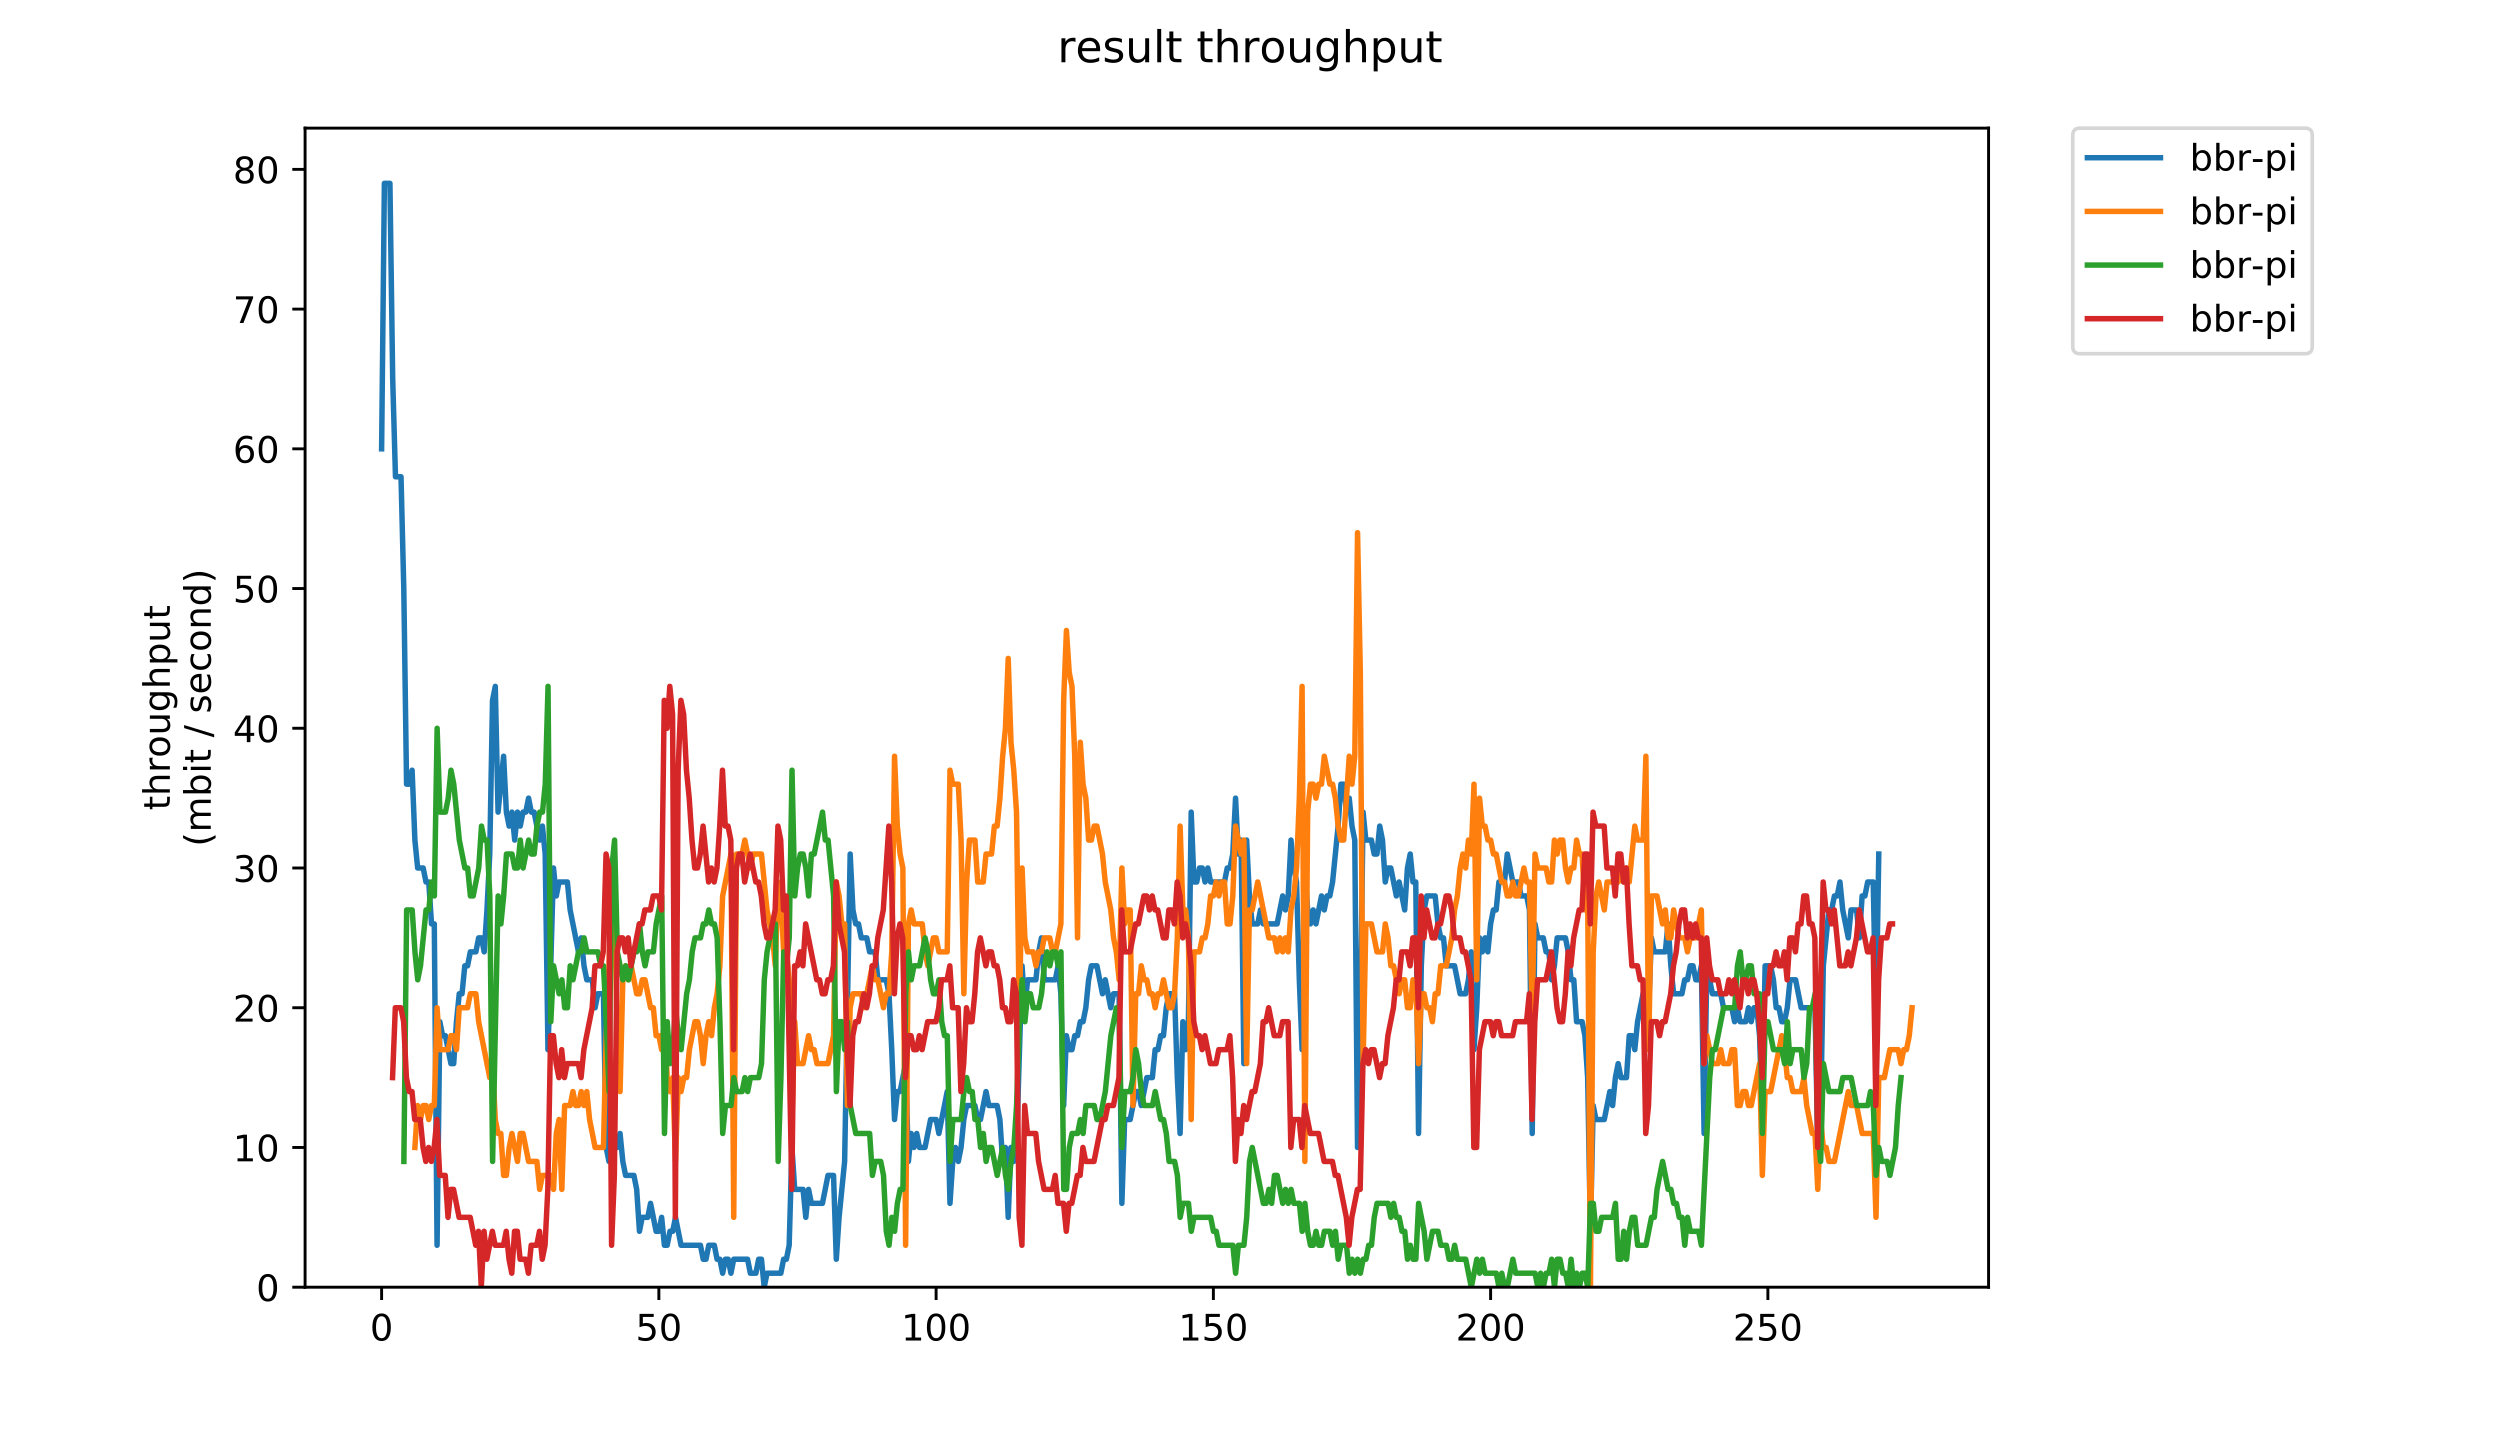<?xml version="1.0" encoding="utf-8" standalone="no"?>
<!DOCTYPE svg PUBLIC "-//W3C//DTD SVG 1.1//EN"
  "http://www.w3.org/Graphics/SVG/1.1/DTD/svg11.dtd">
<!-- Created with matplotlib (https://matplotlib.org/) -->
<svg height="396pt" version="1.1" viewBox="0 0 684 396" width="684pt" xmlns="http://www.w3.org/2000/svg" xmlns:xlink="http://www.w3.org/1999/xlink">
 <defs>
  <style type="text/css">
*{stroke-linecap:butt;stroke-linejoin:round;}
  </style>
 </defs>
 <g id="figure_1">
  <g id="patch_1">
   <path d="M 0 396 
L 684 396 
L 684 0 
L 0 0 
z
" style="fill:#ffffff;"/>
  </g>
  <g id="axes_1">
   <g id="patch_2">
    <path d="M 83.472 352.174 
L 544.074 352.174 
L 544.074 35.062 
L 83.472 35.062 
z
" style="fill:#ffffff;"/>
   </g>
   <g id="matplotlib.axis_1">
    <g id="xtick_1">
     <g id="line2d_1">
      <defs>
       <path d="M 0 0 
L 0 3.5 
" id="m71c6b44a31" style="stroke:#000000;stroke-width:0.8;"/>
      </defs>
      <g>
       <use style="stroke:#000000;stroke-width:0.8;" x="104.409" xlink:href="#m71c6b44a31" y="352.174"/>
      </g>
     </g>
     <g id="text_1">
      <!-- 0 -->
      <defs>
       <path d="M 31.781 66.406 
Q 24.172 66.406 20.328 58.906 
Q 16.5 51.422 16.5 36.375 
Q 16.5 21.391 20.328 13.891 
Q 24.172 6.391 31.781 6.391 
Q 39.453 6.391 43.281 13.891 
Q 47.125 21.391 47.125 36.375 
Q 47.125 51.422 43.281 58.906 
Q 39.453 66.406 31.781 66.406 
z
M 31.781 74.219 
Q 44.047 74.219 50.516 64.516 
Q 56.984 54.828 56.984 36.375 
Q 56.984 17.969 50.516 8.266 
Q 44.047 -1.422 31.781 -1.422 
Q 19.531 -1.422 13.062 8.266 
Q 6.594 17.969 6.594 36.375 
Q 6.594 54.828 13.062 64.516 
Q 19.531 74.219 31.781 74.219 
z
" id="DejaVuSans-48"/>
      </defs>
      <g transform="translate(101.228 366.773)scale(0.1 -0.1)">
       <use xlink:href="#DejaVuSans-48"/>
      </g>
     </g>
    </g>
    <g id="xtick_2">
     <g id="line2d_2">
      <g>
       <use style="stroke:#000000;stroke-width:0.8;" x="180.265" xlink:href="#m71c6b44a31" y="352.174"/>
      </g>
     </g>
     <g id="text_2">
      <!-- 50 -->
      <defs>
       <path d="M 10.797 72.906 
L 49.516 72.906 
L 49.516 64.594 
L 19.828 64.594 
L 19.828 46.734 
Q 21.969 47.469 24.109 47.828 
Q 26.266 48.188 28.422 48.188 
Q 40.625 48.188 47.75 41.5 
Q 54.891 34.812 54.891 23.391 
Q 54.891 11.625 47.562 5.094 
Q 40.234 -1.422 26.906 -1.422 
Q 22.312 -1.422 17.547 -0.641 
Q 12.797 0.141 7.719 1.703 
L 7.719 11.625 
Q 12.109 9.234 16.797 8.062 
Q 21.484 6.891 26.703 6.891 
Q 35.156 6.891 40.078 11.328 
Q 45.016 15.766 45.016 23.391 
Q 45.016 31 40.078 35.438 
Q 35.156 39.891 26.703 39.891 
Q 22.75 39.891 18.812 39.016 
Q 14.891 38.141 10.797 36.281 
z
" id="DejaVuSans-53"/>
      </defs>
      <g transform="translate(173.902 366.773)scale(0.1 -0.1)">
       <use xlink:href="#DejaVuSans-53"/>
       <use x="63.623" xlink:href="#DejaVuSans-48"/>
      </g>
     </g>
    </g>
    <g id="xtick_3">
     <g id="line2d_3">
      <g>
       <use style="stroke:#000000;stroke-width:0.8;" x="256.121" xlink:href="#m71c6b44a31" y="352.174"/>
      </g>
     </g>
     <g id="text_3">
      <!-- 100 -->
      <defs>
       <path d="M 12.406 8.297 
L 28.516 8.297 
L 28.516 63.922 
L 10.984 60.406 
L 10.984 69.391 
L 28.422 72.906 
L 38.281 72.906 
L 38.281 8.297 
L 54.391 8.297 
L 54.391 0 
L 12.406 0 
z
" id="DejaVuSans-49"/>
      </defs>
      <g transform="translate(246.577 366.773)scale(0.1 -0.1)">
       <use xlink:href="#DejaVuSans-49"/>
       <use x="63.623" xlink:href="#DejaVuSans-48"/>
       <use x="127.246" xlink:href="#DejaVuSans-48"/>
      </g>
     </g>
    </g>
    <g id="xtick_4">
     <g id="line2d_4">
      <g>
       <use style="stroke:#000000;stroke-width:0.8;" x="331.977" xlink:href="#m71c6b44a31" y="352.174"/>
      </g>
     </g>
     <g id="text_4">
      <!-- 150 -->
      <g transform="translate(322.433 366.773)scale(0.1 -0.1)">
       <use xlink:href="#DejaVuSans-49"/>
       <use x="63.623" xlink:href="#DejaVuSans-53"/>
       <use x="127.246" xlink:href="#DejaVuSans-48"/>
      </g>
     </g>
    </g>
    <g id="xtick_5">
     <g id="line2d_5">
      <g>
       <use style="stroke:#000000;stroke-width:0.8;" x="407.833" xlink:href="#m71c6b44a31" y="352.174"/>
      </g>
     </g>
     <g id="text_5">
      <!-- 200 -->
      <defs>
       <path d="M 19.188 8.297 
L 53.609 8.297 
L 53.609 0 
L 7.328 0 
L 7.328 8.297 
Q 12.938 14.109 22.625 23.891 
Q 32.328 33.688 34.812 36.531 
Q 39.547 41.844 41.422 45.531 
Q 43.312 49.219 43.312 52.781 
Q 43.312 58.594 39.234 62.25 
Q 35.156 65.922 28.609 65.922 
Q 23.969 65.922 18.812 64.312 
Q 13.672 62.703 7.812 59.422 
L 7.812 69.391 
Q 13.766 71.781 18.938 73 
Q 24.125 74.219 28.422 74.219 
Q 39.75 74.219 46.484 68.547 
Q 53.219 62.891 53.219 53.422 
Q 53.219 48.922 51.531 44.891 
Q 49.859 40.875 45.406 35.406 
Q 44.188 33.984 37.641 27.219 
Q 31.109 20.453 19.188 8.297 
z
" id="DejaVuSans-50"/>
      </defs>
      <g transform="translate(398.289 366.773)scale(0.1 -0.1)">
       <use xlink:href="#DejaVuSans-50"/>
       <use x="63.623" xlink:href="#DejaVuSans-48"/>
       <use x="127.246" xlink:href="#DejaVuSans-48"/>
      </g>
     </g>
    </g>
    <g id="xtick_6">
     <g id="line2d_6">
      <g>
       <use style="stroke:#000000;stroke-width:0.8;" x="483.689" xlink:href="#m71c6b44a31" y="352.174"/>
      </g>
     </g>
     <g id="text_6">
      <!-- 250 -->
      <g transform="translate(474.146 366.773)scale(0.1 -0.1)">
       <use xlink:href="#DejaVuSans-50"/>
       <use x="63.623" xlink:href="#DejaVuSans-53"/>
       <use x="127.246" xlink:href="#DejaVuSans-48"/>
      </g>
     </g>
    </g>
   </g>
   <g id="matplotlib.axis_2">
    <g id="ytick_1">
     <g id="line2d_7">
      <defs>
       <path d="M 0 0 
L -3.5 0 
" id="m44ea0b50d5" style="stroke:#000000;stroke-width:0.8;"/>
      </defs>
      <g>
       <use style="stroke:#000000;stroke-width:0.8;" x="83.472" xlink:href="#m44ea0b50d5" y="352.174"/>
      </g>
     </g>
     <g id="text_7">
      <!-- 0 -->
      <g transform="translate(70.11 355.973)scale(0.1 -0.1)">
       <use xlink:href="#DejaVuSans-48"/>
      </g>
     </g>
    </g>
    <g id="ytick_2">
     <g id="line2d_8">
      <g>
       <use style="stroke:#000000;stroke-width:0.8;" x="83.472" xlink:href="#m44ea0b50d5" y="313.945"/>
      </g>
     </g>
     <g id="text_8">
      <!-- 10 -->
      <g transform="translate(63.747 317.744)scale(0.1 -0.1)">
       <use xlink:href="#DejaVuSans-49"/>
       <use x="63.623" xlink:href="#DejaVuSans-48"/>
      </g>
     </g>
    </g>
    <g id="ytick_3">
     <g id="line2d_9">
      <g>
       <use style="stroke:#000000;stroke-width:0.8;" x="83.472" xlink:href="#m44ea0b50d5" y="275.716"/>
      </g>
     </g>
     <g id="text_9">
      <!-- 20 -->
      <g transform="translate(63.747 279.515)scale(0.1 -0.1)">
       <use xlink:href="#DejaVuSans-50"/>
       <use x="63.623" xlink:href="#DejaVuSans-48"/>
      </g>
     </g>
    </g>
    <g id="ytick_4">
     <g id="line2d_10">
      <g>
       <use style="stroke:#000000;stroke-width:0.8;" x="83.472" xlink:href="#m44ea0b50d5" y="237.486"/>
      </g>
     </g>
     <g id="text_10">
      <!-- 30 -->
      <defs>
       <path d="M 40.578 39.312 
Q 47.656 37.797 51.625 33 
Q 55.609 28.219 55.609 21.188 
Q 55.609 10.406 48.188 4.484 
Q 40.766 -1.422 27.094 -1.422 
Q 22.516 -1.422 17.656 -0.516 
Q 12.797 0.391 7.625 2.203 
L 7.625 11.719 
Q 11.719 9.328 16.594 8.109 
Q 21.484 6.891 26.812 6.891 
Q 36.078 6.891 40.938 10.547 
Q 45.797 14.203 45.797 21.188 
Q 45.797 27.641 41.281 31.266 
Q 36.766 34.906 28.719 34.906 
L 20.219 34.906 
L 20.219 43.016 
L 29.109 43.016 
Q 36.375 43.016 40.234 45.922 
Q 44.094 48.828 44.094 54.297 
Q 44.094 59.906 40.109 62.906 
Q 36.141 65.922 28.719 65.922 
Q 24.656 65.922 20.016 65.031 
Q 15.375 64.156 9.812 62.312 
L 9.812 71.094 
Q 15.438 72.656 20.344 73.438 
Q 25.25 74.219 29.594 74.219 
Q 40.828 74.219 47.359 69.109 
Q 53.906 64.016 53.906 55.328 
Q 53.906 49.266 50.438 45.094 
Q 46.969 40.922 40.578 39.312 
z
" id="DejaVuSans-51"/>
      </defs>
      <g transform="translate(63.747 241.286)scale(0.1 -0.1)">
       <use xlink:href="#DejaVuSans-51"/>
       <use x="63.623" xlink:href="#DejaVuSans-48"/>
      </g>
     </g>
    </g>
    <g id="ytick_5">
     <g id="line2d_11">
      <g>
       <use style="stroke:#000000;stroke-width:0.8;" x="83.472" xlink:href="#m44ea0b50d5" y="199.257"/>
      </g>
     </g>
     <g id="text_11">
      <!-- 40 -->
      <defs>
       <path d="M 37.797 64.312 
L 12.891 25.391 
L 37.797 25.391 
z
M 35.203 72.906 
L 47.609 72.906 
L 47.609 25.391 
L 58.016 25.391 
L 58.016 17.188 
L 47.609 17.188 
L 47.609 0 
L 37.797 0 
L 37.797 17.188 
L 4.891 17.188 
L 4.891 26.703 
z
" id="DejaVuSans-52"/>
      </defs>
      <g transform="translate(63.747 203.056)scale(0.1 -0.1)">
       <use xlink:href="#DejaVuSans-52"/>
       <use x="63.623" xlink:href="#DejaVuSans-48"/>
      </g>
     </g>
    </g>
    <g id="ytick_6">
     <g id="line2d_12">
      <g>
       <use style="stroke:#000000;stroke-width:0.8;" x="83.472" xlink:href="#m44ea0b50d5" y="161.028"/>
      </g>
     </g>
     <g id="text_12">
      <!-- 50 -->
      <g transform="translate(63.747 164.827)scale(0.1 -0.1)">
       <use xlink:href="#DejaVuSans-53"/>
       <use x="63.623" xlink:href="#DejaVuSans-48"/>
      </g>
     </g>
    </g>
    <g id="ytick_7">
     <g id="line2d_13">
      <g>
       <use style="stroke:#000000;stroke-width:0.8;" x="83.472" xlink:href="#m44ea0b50d5" y="122.799"/>
      </g>
     </g>
     <g id="text_13">
      <!-- 60 -->
      <defs>
       <path d="M 33.016 40.375 
Q 26.375 40.375 22.484 35.828 
Q 18.609 31.297 18.609 23.391 
Q 18.609 15.531 22.484 10.953 
Q 26.375 6.391 33.016 6.391 
Q 39.656 6.391 43.531 10.953 
Q 47.406 15.531 47.406 23.391 
Q 47.406 31.297 43.531 35.828 
Q 39.656 40.375 33.016 40.375 
z
M 52.594 71.297 
L 52.594 62.312 
Q 48.875 64.062 45.094 64.984 
Q 41.312 65.922 37.594 65.922 
Q 27.828 65.922 22.672 59.328 
Q 17.531 52.734 16.797 39.406 
Q 19.672 43.656 24.016 45.922 
Q 28.375 48.188 33.594 48.188 
Q 44.578 48.188 50.953 41.516 
Q 57.328 34.859 57.328 23.391 
Q 57.328 12.156 50.688 5.359 
Q 44.047 -1.422 33.016 -1.422 
Q 20.359 -1.422 13.672 8.266 
Q 6.984 17.969 6.984 36.375 
Q 6.984 53.656 15.188 63.938 
Q 23.391 74.219 37.203 74.219 
Q 40.922 74.219 44.703 73.484 
Q 48.484 72.75 52.594 71.297 
z
" id="DejaVuSans-54"/>
      </defs>
      <g transform="translate(63.747 126.598)scale(0.1 -0.1)">
       <use xlink:href="#DejaVuSans-54"/>
       <use x="63.623" xlink:href="#DejaVuSans-48"/>
      </g>
     </g>
    </g>
    <g id="ytick_8">
     <g id="line2d_14">
      <g>
       <use style="stroke:#000000;stroke-width:0.8;" x="83.472" xlink:href="#m44ea0b50d5" y="84.569"/>
      </g>
     </g>
     <g id="text_14">
      <!-- 70 -->
      <defs>
       <path d="M 8.203 72.906 
L 55.078 72.906 
L 55.078 68.703 
L 28.609 0 
L 18.312 0 
L 43.219 64.594 
L 8.203 64.594 
z
" id="DejaVuSans-55"/>
      </defs>
      <g transform="translate(63.747 88.369)scale(0.1 -0.1)">
       <use xlink:href="#DejaVuSans-55"/>
       <use x="63.623" xlink:href="#DejaVuSans-48"/>
      </g>
     </g>
    </g>
    <g id="ytick_9">
     <g id="line2d_15">
      <g>
       <use style="stroke:#000000;stroke-width:0.8;" x="83.472" xlink:href="#m44ea0b50d5" y="46.34"/>
      </g>
     </g>
     <g id="text_15">
      <!-- 80 -->
      <defs>
       <path d="M 31.781 34.625 
Q 24.75 34.625 20.719 30.859 
Q 16.703 27.094 16.703 20.516 
Q 16.703 13.922 20.719 10.156 
Q 24.75 6.391 31.781 6.391 
Q 38.812 6.391 42.859 10.172 
Q 46.922 13.969 46.922 20.516 
Q 46.922 27.094 42.891 30.859 
Q 38.875 34.625 31.781 34.625 
z
M 21.922 38.812 
Q 15.578 40.375 12.031 44.719 
Q 8.5 49.078 8.5 55.328 
Q 8.5 64.062 14.719 69.141 
Q 20.953 74.219 31.781 74.219 
Q 42.672 74.219 48.875 69.141 
Q 55.078 64.062 55.078 55.328 
Q 55.078 49.078 51.531 44.719 
Q 48 40.375 41.703 38.812 
Q 48.828 37.156 52.797 32.312 
Q 56.781 27.484 56.781 20.516 
Q 56.781 9.906 50.312 4.234 
Q 43.844 -1.422 31.781 -1.422 
Q 19.734 -1.422 13.25 4.234 
Q 6.781 9.906 6.781 20.516 
Q 6.781 27.484 10.781 32.312 
Q 14.797 37.156 21.922 38.812 
z
M 18.312 54.391 
Q 18.312 48.734 21.844 45.562 
Q 25.391 42.391 31.781 42.391 
Q 38.141 42.391 41.719 45.562 
Q 45.312 48.734 45.312 54.391 
Q 45.312 60.062 41.719 63.234 
Q 38.141 66.406 31.781 66.406 
Q 25.391 66.406 21.844 63.234 
Q 18.312 60.062 18.312 54.391 
z
" id="DejaVuSans-56"/>
      </defs>
      <g transform="translate(63.747 50.139)scale(0.1 -0.1)">
       <use xlink:href="#DejaVuSans-56"/>
       <use x="63.623" xlink:href="#DejaVuSans-48"/>
      </g>
     </g>
    </g>
    <g id="text_16">
     <!-- throughput -->
     <defs>
      <path d="M 18.312 70.219 
L 18.312 54.688 
L 36.812 54.688 
L 36.812 47.703 
L 18.312 47.703 
L 18.312 18.016 
Q 18.312 11.328 20.141 9.422 
Q 21.969 7.516 27.594 7.516 
L 36.812 7.516 
L 36.812 0 
L 27.594 0 
Q 17.188 0 13.234 3.875 
Q 9.281 7.766 9.281 18.016 
L 9.281 47.703 
L 2.688 47.703 
L 2.688 54.688 
L 9.281 54.688 
L 9.281 70.219 
z
" id="DejaVuSans-116"/>
      <path d="M 54.891 33.016 
L 54.891 0 
L 45.906 0 
L 45.906 32.719 
Q 45.906 40.484 42.875 44.328 
Q 39.844 48.188 33.797 48.188 
Q 26.516 48.188 22.312 43.547 
Q 18.109 38.922 18.109 30.906 
L 18.109 0 
L 9.078 0 
L 9.078 75.984 
L 18.109 75.984 
L 18.109 46.188 
Q 21.344 51.125 25.703 53.562 
Q 30.078 56 35.797 56 
Q 45.219 56 50.047 50.172 
Q 54.891 44.344 54.891 33.016 
z
" id="DejaVuSans-104"/>
      <path d="M 41.109 46.297 
Q 39.594 47.172 37.812 47.578 
Q 36.031 48 33.891 48 
Q 26.266 48 22.188 43.047 
Q 18.109 38.094 18.109 28.812 
L 18.109 0 
L 9.078 0 
L 9.078 54.688 
L 18.109 54.688 
L 18.109 46.188 
Q 20.953 51.172 25.484 53.578 
Q 30.031 56 36.531 56 
Q 37.453 56 38.578 55.875 
Q 39.703 55.766 41.062 55.516 
z
" id="DejaVuSans-114"/>
      <path d="M 30.609 48.391 
Q 23.391 48.391 19.188 42.75 
Q 14.984 37.109 14.984 27.297 
Q 14.984 17.484 19.156 11.844 
Q 23.344 6.203 30.609 6.203 
Q 37.797 6.203 41.984 11.859 
Q 46.188 17.531 46.188 27.297 
Q 46.188 37.016 41.984 42.703 
Q 37.797 48.391 30.609 48.391 
z
M 30.609 56 
Q 42.328 56 49.016 48.375 
Q 55.719 40.766 55.719 27.297 
Q 55.719 13.875 49.016 6.219 
Q 42.328 -1.422 30.609 -1.422 
Q 18.844 -1.422 12.172 6.219 
Q 5.516 13.875 5.516 27.297 
Q 5.516 40.766 12.172 48.375 
Q 18.844 56 30.609 56 
z
" id="DejaVuSans-111"/>
      <path d="M 8.5 21.578 
L 8.5 54.688 
L 17.484 54.688 
L 17.484 21.922 
Q 17.484 14.156 20.5 10.266 
Q 23.531 6.391 29.594 6.391 
Q 36.859 6.391 41.078 11.031 
Q 45.312 15.672 45.312 23.688 
L 45.312 54.688 
L 54.297 54.688 
L 54.297 0 
L 45.312 0 
L 45.312 8.406 
Q 42.047 3.422 37.719 1 
Q 33.406 -1.422 27.688 -1.422 
Q 18.266 -1.422 13.375 4.438 
Q 8.5 10.297 8.5 21.578 
z
M 31.109 56 
z
" id="DejaVuSans-117"/>
      <path d="M 45.406 27.984 
Q 45.406 37.75 41.375 43.109 
Q 37.359 48.484 30.078 48.484 
Q 22.859 48.484 18.828 43.109 
Q 14.797 37.75 14.797 27.984 
Q 14.797 18.266 18.828 12.891 
Q 22.859 7.516 30.078 7.516 
Q 37.359 7.516 41.375 12.891 
Q 45.406 18.266 45.406 27.984 
z
M 54.391 6.781 
Q 54.391 -7.172 48.188 -13.984 
Q 42 -20.797 29.203 -20.797 
Q 24.469 -20.797 20.266 -20.094 
Q 16.062 -19.391 12.109 -17.922 
L 12.109 -9.188 
Q 16.062 -11.328 19.922 -12.344 
Q 23.781 -13.375 27.781 -13.375 
Q 36.625 -13.375 41.016 -8.766 
Q 45.406 -4.156 45.406 5.172 
L 45.406 9.625 
Q 42.625 4.781 38.281 2.391 
Q 33.938 0 27.875 0 
Q 17.828 0 11.672 7.656 
Q 5.516 15.328 5.516 27.984 
Q 5.516 40.672 11.672 48.328 
Q 17.828 56 27.875 56 
Q 33.938 56 38.281 53.609 
Q 42.625 51.219 45.406 46.391 
L 45.406 54.688 
L 54.391 54.688 
z
" id="DejaVuSans-103"/>
      <path d="M 18.109 8.203 
L 18.109 -20.797 
L 9.078 -20.797 
L 9.078 54.688 
L 18.109 54.688 
L 18.109 46.391 
Q 20.953 51.266 25.266 53.625 
Q 29.594 56 35.594 56 
Q 45.562 56 51.781 48.094 
Q 58.016 40.188 58.016 27.297 
Q 58.016 14.406 51.781 6.484 
Q 45.562 -1.422 35.594 -1.422 
Q 29.594 -1.422 25.266 0.953 
Q 20.953 3.328 18.109 8.203 
z
M 48.688 27.297 
Q 48.688 37.203 44.609 42.844 
Q 40.531 48.484 33.406 48.484 
Q 26.266 48.484 22.188 42.844 
Q 18.109 37.203 18.109 27.297 
Q 18.109 17.391 22.188 11.75 
Q 26.266 6.109 33.406 6.109 
Q 40.531 6.109 44.609 11.75 
Q 48.688 17.391 48.688 27.297 
z
" id="DejaVuSans-112"/>
     </defs>
     <g transform="translate(46.47 221.675)rotate(-90)scale(0.1 -0.1)">
      <use xlink:href="#DejaVuSans-116"/>
      <use x="39.209" xlink:href="#DejaVuSans-104"/>
      <use x="102.588" xlink:href="#DejaVuSans-114"/>
      <use x="143.67" xlink:href="#DejaVuSans-111"/>
      <use x="204.852" xlink:href="#DejaVuSans-117"/>
      <use x="268.23" xlink:href="#DejaVuSans-103"/>
      <use x="331.707" xlink:href="#DejaVuSans-104"/>
      <use x="395.086" xlink:href="#DejaVuSans-112"/>
      <use x="458.562" xlink:href="#DejaVuSans-117"/>
      <use x="521.941" xlink:href="#DejaVuSans-116"/>
     </g>
     <!-- (mbit / second) -->
     <defs>
      <path d="M 31 75.875 
Q 24.469 64.656 21.281 53.656 
Q 18.109 42.672 18.109 31.391 
Q 18.109 20.125 21.312 9.062 
Q 24.516 -2 31 -13.188 
L 23.188 -13.188 
Q 15.875 -1.703 12.234 9.375 
Q 8.594 20.453 8.594 31.391 
Q 8.594 42.281 12.203 53.312 
Q 15.828 64.359 23.188 75.875 
z
" id="DejaVuSans-40"/>
      <path d="M 52 44.188 
Q 55.375 50.25 60.062 53.125 
Q 64.75 56 71.094 56 
Q 79.641 56 84.281 50.016 
Q 88.922 44.047 88.922 33.016 
L 88.922 0 
L 79.891 0 
L 79.891 32.719 
Q 79.891 40.578 77.094 44.375 
Q 74.312 48.188 68.609 48.188 
Q 61.625 48.188 57.562 43.547 
Q 53.516 38.922 53.516 30.906 
L 53.516 0 
L 44.484 0 
L 44.484 32.719 
Q 44.484 40.625 41.703 44.406 
Q 38.922 48.188 33.109 48.188 
Q 26.219 48.188 22.156 43.531 
Q 18.109 38.875 18.109 30.906 
L 18.109 0 
L 9.078 0 
L 9.078 54.688 
L 18.109 54.688 
L 18.109 46.188 
Q 21.188 51.219 25.484 53.609 
Q 29.781 56 35.688 56 
Q 41.656 56 45.828 52.969 
Q 50 49.953 52 44.188 
z
" id="DejaVuSans-109"/>
      <path d="M 48.688 27.297 
Q 48.688 37.203 44.609 42.844 
Q 40.531 48.484 33.406 48.484 
Q 26.266 48.484 22.188 42.844 
Q 18.109 37.203 18.109 27.297 
Q 18.109 17.391 22.188 11.75 
Q 26.266 6.109 33.406 6.109 
Q 40.531 6.109 44.609 11.75 
Q 48.688 17.391 48.688 27.297 
z
M 18.109 46.391 
Q 20.953 51.266 25.266 53.625 
Q 29.594 56 35.594 56 
Q 45.562 56 51.781 48.094 
Q 58.016 40.188 58.016 27.297 
Q 58.016 14.406 51.781 6.484 
Q 45.562 -1.422 35.594 -1.422 
Q 29.594 -1.422 25.266 0.953 
Q 20.953 3.328 18.109 8.203 
L 18.109 0 
L 9.078 0 
L 9.078 75.984 
L 18.109 75.984 
z
" id="DejaVuSans-98"/>
      <path d="M 9.422 54.688 
L 18.406 54.688 
L 18.406 0 
L 9.422 0 
z
M 9.422 75.984 
L 18.406 75.984 
L 18.406 64.594 
L 9.422 64.594 
z
" id="DejaVuSans-105"/>
      <path id="DejaVuSans-32"/>
      <path d="M 25.391 72.906 
L 33.688 72.906 
L 8.297 -9.281 
L 0 -9.281 
z
" id="DejaVuSans-47"/>
      <path d="M 44.281 53.078 
L 44.281 44.578 
Q 40.484 46.531 36.375 47.5 
Q 32.281 48.484 27.875 48.484 
Q 21.188 48.484 17.844 46.438 
Q 14.5 44.391 14.5 40.281 
Q 14.5 37.156 16.891 35.375 
Q 19.281 33.594 26.516 31.984 
L 29.594 31.297 
Q 39.156 29.25 43.188 25.516 
Q 47.219 21.781 47.219 15.094 
Q 47.219 7.469 41.188 3.016 
Q 35.156 -1.422 24.609 -1.422 
Q 20.219 -1.422 15.453 -0.562 
Q 10.688 0.297 5.422 2 
L 5.422 11.281 
Q 10.406 8.688 15.234 7.391 
Q 20.062 6.109 24.812 6.109 
Q 31.156 6.109 34.562 8.281 
Q 37.984 10.453 37.984 14.406 
Q 37.984 18.062 35.516 20.016 
Q 33.062 21.969 24.703 23.781 
L 21.578 24.516 
Q 13.234 26.266 9.516 29.906 
Q 5.812 33.547 5.812 39.891 
Q 5.812 47.609 11.281 51.797 
Q 16.75 56 26.812 56 
Q 31.781 56 36.172 55.266 
Q 40.578 54.547 44.281 53.078 
z
" id="DejaVuSans-115"/>
      <path d="M 56.203 29.594 
L 56.203 25.203 
L 14.891 25.203 
Q 15.484 15.922 20.484 11.062 
Q 25.484 6.203 34.422 6.203 
Q 39.594 6.203 44.453 7.469 
Q 49.312 8.734 54.109 11.281 
L 54.109 2.781 
Q 49.266 0.734 44.188 -0.344 
Q 39.109 -1.422 33.891 -1.422 
Q 20.797 -1.422 13.156 6.188 
Q 5.516 13.812 5.516 26.812 
Q 5.516 40.234 12.766 48.109 
Q 20.016 56 32.328 56 
Q 43.359 56 49.781 48.891 
Q 56.203 41.797 56.203 29.594 
z
M 47.219 32.234 
Q 47.125 39.594 43.094 43.984 
Q 39.062 48.391 32.422 48.391 
Q 24.906 48.391 20.391 44.141 
Q 15.875 39.891 15.188 32.172 
z
" id="DejaVuSans-101"/>
      <path d="M 48.781 52.594 
L 48.781 44.188 
Q 44.969 46.297 41.141 47.344 
Q 37.312 48.391 33.406 48.391 
Q 24.656 48.391 19.812 42.844 
Q 14.984 37.312 14.984 27.297 
Q 14.984 17.281 19.812 11.734 
Q 24.656 6.203 33.406 6.203 
Q 37.312 6.203 41.141 7.25 
Q 44.969 8.297 48.781 10.406 
L 48.781 2.094 
Q 45.016 0.344 40.984 -0.531 
Q 36.969 -1.422 32.422 -1.422 
Q 20.062 -1.422 12.781 6.344 
Q 5.516 14.109 5.516 27.297 
Q 5.516 40.672 12.859 48.328 
Q 20.219 56 33.016 56 
Q 37.156 56 41.109 55.141 
Q 45.062 54.297 48.781 52.594 
z
" id="DejaVuSans-99"/>
      <path d="M 54.891 33.016 
L 54.891 0 
L 45.906 0 
L 45.906 32.719 
Q 45.906 40.484 42.875 44.328 
Q 39.844 48.188 33.797 48.188 
Q 26.516 48.188 22.312 43.547 
Q 18.109 38.922 18.109 30.906 
L 18.109 0 
L 9.078 0 
L 9.078 54.688 
L 18.109 54.688 
L 18.109 46.188 
Q 21.344 51.125 25.703 53.562 
Q 30.078 56 35.797 56 
Q 45.219 56 50.047 50.172 
Q 54.891 44.344 54.891 33.016 
z
" id="DejaVuSans-110"/>
      <path d="M 45.406 46.391 
L 45.406 75.984 
L 54.391 75.984 
L 54.391 0 
L 45.406 0 
L 45.406 8.203 
Q 42.578 3.328 38.25 0.953 
Q 33.938 -1.422 27.875 -1.422 
Q 17.969 -1.422 11.734 6.484 
Q 5.516 14.406 5.516 27.297 
Q 5.516 40.188 11.734 48.094 
Q 17.969 56 27.875 56 
Q 33.938 56 38.25 53.625 
Q 42.578 51.266 45.406 46.391 
z
M 14.797 27.297 
Q 14.797 17.391 18.875 11.75 
Q 22.953 6.109 30.078 6.109 
Q 37.203 6.109 41.297 11.75 
Q 45.406 17.391 45.406 27.297 
Q 45.406 37.203 41.297 42.844 
Q 37.203 48.484 30.078 48.484 
Q 22.953 48.484 18.875 42.844 
Q 14.797 37.203 14.797 27.297 
z
" id="DejaVuSans-100"/>
      <path d="M 8.016 75.875 
L 15.828 75.875 
Q 23.141 64.359 26.781 53.312 
Q 30.422 42.281 30.422 31.391 
Q 30.422 20.453 26.781 9.375 
Q 23.141 -1.703 15.828 -13.188 
L 8.016 -13.188 
Q 14.5 -2 17.703 9.062 
Q 20.906 20.125 20.906 31.391 
Q 20.906 42.672 17.703 53.656 
Q 14.5 64.656 8.016 75.875 
z
" id="DejaVuSans-41"/>
     </defs>
     <g transform="translate(57.668 231.609)rotate(-90)scale(0.1 -0.1)">
      <use xlink:href="#DejaVuSans-40"/>
      <use x="39.014" xlink:href="#DejaVuSans-109"/>
      <use x="136.426" xlink:href="#DejaVuSans-98"/>
      <use x="199.902" xlink:href="#DejaVuSans-105"/>
      <use x="227.686" xlink:href="#DejaVuSans-116"/>
      <use x="266.895" xlink:href="#DejaVuSans-32"/>
      <use x="298.682" xlink:href="#DejaVuSans-47"/>
      <use x="332.373" xlink:href="#DejaVuSans-32"/>
      <use x="364.16" xlink:href="#DejaVuSans-115"/>
      <use x="416.26" xlink:href="#DejaVuSans-101"/>
      <use x="477.783" xlink:href="#DejaVuSans-99"/>
      <use x="532.764" xlink:href="#DejaVuSans-111"/>
      <use x="593.945" xlink:href="#DejaVuSans-110"/>
      <use x="657.324" xlink:href="#DejaVuSans-100"/>
      <use x="720.801" xlink:href="#DejaVuSans-41"/>
     </g>
    </g>
   </g>
   <g id="line2d_16">
    <path clip-path="url(#p9d61699ac0)" d="M 104.409 122.799 
L 105.167 50.163 
L 106.684 50.163 
L 107.443 103.684 
L 108.202 130.444 
L 109.719 130.444 
L 110.477 161.028 
L 111.236 214.549 
L 111.994 214.549 
L 112.753 210.726 
L 113.512 229.841 
L 114.27 237.486 
L 115.787 237.486 
L 116.546 241.309 
L 117.304 241.309 
L 118.063 252.778 
L 118.821 252.778 
L 119.58 340.705 
L 120.339 279.539 
L 121.097 283.362 
L 121.856 283.362 
L 123.373 291.007 
L 124.131 291.007 
L 124.89 279.539 
L 125.648 271.893 
L 126.407 271.893 
L 127.166 264.247 
L 127.924 264.247 
L 128.683 260.424 
L 130.2 260.424 
L 130.958 256.601 
L 131.717 256.601 
L 132.476 260.424 
L 133.234 248.955 
L 133.993 233.663 
L 134.751 191.611 
L 135.51 187.788 
L 136.268 222.195 
L 137.785 206.903 
L 138.544 222.195 
L 139.303 226.018 
L 140.061 222.195 
L 140.82 229.841 
L 141.578 222.195 
L 142.337 226.018 
L 143.095 222.195 
L 143.854 222.195 
L 144.613 218.372 
L 145.371 222.195 
L 146.13 222.195 
L 147.647 229.841 
L 148.405 226.018 
L 149.164 233.663 
L 149.922 287.184 
L 150.681 264.247 
L 151.44 237.486 
L 152.198 245.132 
L 152.957 241.309 
L 155.232 241.309 
L 155.991 248.955 
L 158.267 260.424 
L 159.025 256.601 
L 159.784 264.247 
L 160.542 268.07 
L 162.059 268.07 
L 162.818 275.716 
L 163.577 271.893 
L 165.094 271.893 
L 165.852 313.945 
L 166.611 317.768 
L 167.369 302.476 
L 168.128 313.945 
L 168.886 313.945 
L 169.645 310.122 
L 170.404 317.768 
L 171.162 321.591 
L 173.438 321.591 
L 174.196 325.414 
L 174.955 336.882 
L 175.714 333.06 
L 177.231 333.06 
L 177.989 329.237 
L 179.506 336.882 
L 180.265 336.882 
L 181.023 333.06 
L 181.782 340.705 
L 182.541 340.705 
L 183.299 336.882 
L 184.058 336.882 
L 184.816 333.06 
L 186.333 340.705 
L 191.643 340.705 
L 192.402 344.528 
L 193.16 344.528 
L 193.919 340.705 
L 195.436 340.705 
L 196.195 344.528 
L 196.953 344.528 
L 197.712 348.351 
L 198.47 344.528 
L 199.229 344.528 
L 199.987 348.351 
L 200.746 344.528 
L 204.539 344.528 
L 205.297 348.351 
L 206.815 348.351 
L 207.573 344.528 
L 208.332 344.528 
L 209.09 352.174 
L 209.849 348.351 
L 213.642 348.351 
L 214.4 344.528 
L 215.159 344.528 
L 215.917 340.705 
L 216.676 313.945 
L 217.434 325.414 
L 219.71 325.414 
L 220.469 333.06 
L 221.227 325.414 
L 221.986 329.237 
L 225.02 329.237 
L 226.537 321.591 
L 228.054 321.591 
L 228.813 344.528 
L 229.571 333.06 
L 231.088 317.768 
L 232.606 233.663 
L 233.364 248.955 
L 234.123 252.778 
L 234.881 252.778 
L 235.64 256.601 
L 237.157 256.601 
L 237.916 260.424 
L 239.433 260.424 
L 240.191 268.07 
L 242.467 268.07 
L 243.225 271.893 
L 243.984 287.184 
L 244.743 306.299 
L 245.501 298.653 
L 246.26 298.653 
L 247.777 291.007 
L 248.535 317.768 
L 249.294 310.122 
L 250.052 313.945 
L 250.811 310.122 
L 251.57 313.945 
L 253.087 313.945 
L 254.604 306.299 
L 256.121 306.299 
L 256.88 310.122 
L 259.155 298.653 
L 259.914 329.237 
L 260.672 317.768 
L 261.431 313.945 
L 262.189 317.768 
L 262.948 313.945 
L 263.707 306.299 
L 264.465 302.476 
L 266.741 302.476 
L 267.499 306.299 
L 268.258 306.299 
L 269.775 298.653 
L 270.534 302.476 
L 272.809 302.476 
L 273.568 306.299 
L 274.326 317.768 
L 275.085 313.945 
L 275.844 333.06 
L 276.602 313.945 
L 277.361 317.768 
L 278.119 313.945 
L 279.636 264.247 
L 280.395 275.716 
L 281.153 268.07 
L 283.429 268.07 
L 284.188 260.424 
L 284.946 256.601 
L 285.705 268.07 
L 288.739 268.07 
L 289.498 264.247 
L 290.256 271.893 
L 291.015 302.476 
L 291.773 283.362 
L 292.532 287.184 
L 293.29 287.184 
L 294.049 283.362 
L 294.808 283.362 
L 295.566 279.539 
L 296.325 279.539 
L 297.083 275.716 
L 297.842 268.07 
L 298.6 264.247 
L 300.118 264.247 
L 301.635 271.893 
L 302.393 268.07 
L 303.91 275.716 
L 304.669 271.893 
L 306.186 271.893 
L 306.945 329.237 
L 307.703 306.299 
L 309.22 306.299 
L 310.737 298.653 
L 311.496 298.653 
L 312.254 302.476 
L 313.772 294.83 
L 315.289 294.83 
L 316.047 287.184 
L 316.806 287.184 
L 317.564 283.362 
L 318.323 283.362 
L 319.082 275.716 
L 319.84 271.893 
L 321.357 271.893 
L 322.116 294.83 
L 322.874 310.122 
L 323.633 279.539 
L 324.391 287.184 
L 325.15 279.539 
L 325.909 222.195 
L 326.667 241.309 
L 327.426 241.309 
L 328.184 237.486 
L 328.943 237.486 
L 329.701 241.309 
L 330.46 237.486 
L 331.219 241.309 
L 335.011 241.309 
L 335.77 237.486 
L 336.528 237.486 
L 337.287 233.663 
L 338.046 218.372 
L 338.804 233.663 
L 339.563 229.841 
L 340.321 291.007 
L 341.08 229.841 
L 341.838 245.132 
L 342.597 252.778 
L 344.114 252.778 
L 344.873 248.955 
L 345.631 252.778 
L 349.424 252.778 
L 350.941 245.132 
L 351.7 248.955 
L 352.458 245.132 
L 353.217 229.841 
L 353.975 237.486 
L 354.734 241.309 
L 355.492 268.07 
L 356.251 287.184 
L 357.01 237.486 
L 357.768 248.955 
L 358.527 252.778 
L 359.285 248.955 
L 360.044 252.778 
L 361.561 245.132 
L 362.32 248.955 
L 363.078 245.132 
L 363.837 245.132 
L 364.595 241.309 
L 366.112 226.018 
L 366.871 214.549 
L 367.629 214.549 
L 368.388 222.195 
L 369.147 218.372 
L 369.905 226.018 
L 370.664 229.841 
L 371.422 313.945 
L 372.181 279.539 
L 372.939 222.195 
L 373.698 229.841 
L 375.215 229.841 
L 375.974 233.663 
L 376.732 233.663 
L 377.491 226.018 
L 378.249 229.841 
L 379.008 241.309 
L 379.766 237.486 
L 380.525 237.486 
L 382.042 245.132 
L 382.801 241.309 
L 384.318 248.955 
L 385.076 237.486 
L 385.835 233.663 
L 386.593 241.309 
L 387.352 241.309 
L 388.111 310.122 
L 388.869 264.247 
L 389.628 248.955 
L 390.386 245.132 
L 392.662 245.132 
L 393.421 252.778 
L 394.179 256.601 
L 394.938 256.601 
L 395.696 264.247 
L 397.972 264.247 
L 399.489 271.893 
L 401.006 271.893 
L 401.765 268.07 
L 402.523 260.424 
L 403.282 287.184 
L 404.04 275.716 
L 404.799 256.601 
L 405.557 260.424 
L 406.316 256.601 
L 407.075 260.424 
L 407.833 252.778 
L 408.592 248.955 
L 409.35 248.955 
L 410.109 241.309 
L 411.626 241.309 
L 412.385 233.663 
L 413.902 241.309 
L 415.419 241.309 
L 416.177 245.132 
L 417.694 245.132 
L 418.453 248.955 
L 419.212 310.122 
L 419.97 252.778 
L 420.729 256.601 
L 422.246 256.601 
L 423.004 260.424 
L 423.763 260.424 
L 424.522 268.07 
L 425.28 264.247 
L 426.039 256.601 
L 428.314 256.601 
L 429.073 260.424 
L 429.831 268.07 
L 430.59 268.07 
L 431.349 279.539 
L 432.866 279.539 
L 433.624 283.362 
L 434.383 294.83 
L 435.141 336.882 
L 435.9 302.476 
L 436.658 306.299 
L 438.934 306.299 
L 440.451 298.653 
L 441.21 302.476 
L 441.968 294.83 
L 442.727 291.007 
L 443.486 294.83 
L 445.003 294.83 
L 445.761 283.362 
L 446.52 283.362 
L 447.278 287.184 
L 448.037 279.539 
L 449.554 271.893 
L 450.313 283.362 
L 451.071 275.716 
L 451.83 256.601 
L 452.588 260.424 
L 455.623 260.424 
L 456.381 252.778 
L 457.14 264.247 
L 457.898 271.893 
L 460.174 271.893 
L 460.932 268.07 
L 461.691 268.07 
L 462.45 264.247 
L 463.208 264.247 
L 463.967 268.07 
L 464.725 268.07 
L 465.484 264.247 
L 466.242 310.122 
L 467.001 264.247 
L 468.518 271.893 
L 470.794 271.893 
L 471.552 275.716 
L 473.828 275.716 
L 474.587 279.539 
L 475.345 275.716 
L 476.104 279.539 
L 477.621 279.539 
L 478.379 275.716 
L 479.138 279.539 
L 479.896 275.716 
L 480.655 275.716 
L 481.414 283.362 
L 482.172 306.299 
L 482.931 264.247 
L 484.448 264.247 
L 485.206 268.07 
L 485.965 275.716 
L 486.724 275.716 
L 487.482 279.539 
L 488.241 279.539 
L 488.999 275.716 
L 489.758 268.07 
L 491.275 268.07 
L 492.792 275.716 
L 496.585 275.716 
L 497.343 313.945 
L 498.102 306.299 
L 498.86 264.247 
L 500.378 248.955 
L 501.136 248.955 
L 501.895 245.132 
L 502.653 245.132 
L 503.412 241.309 
L 504.17 248.955 
L 505.688 256.601 
L 506.446 248.955 
L 507.963 248.955 
L 508.722 256.601 
L 509.48 245.132 
L 510.239 245.132 
L 510.997 241.309 
L 512.515 241.309 
L 513.273 279.539 
L 514.032 233.663 
L 514.032 233.663 
" style="fill:none;stroke:#1f77b4;stroke-linecap:square;stroke-width:1.5;"/>
   </g>
   <g id="line2d_17">
    <path clip-path="url(#p9d61699ac0)" d="M 113.515 313.945 
L 114.273 302.476 
L 115.032 306.299 
L 115.79 302.476 
L 116.549 302.476 
L 117.307 306.299 
L 118.066 302.476 
L 118.824 302.476 
L 119.583 275.716 
L 120.342 287.184 
L 122.617 287.184 
L 123.376 283.362 
L 124.134 283.362 
L 124.893 287.184 
L 125.652 275.716 
L 127.927 275.716 
L 128.686 271.893 
L 130.203 271.893 
L 130.961 279.539 
L 133.996 294.83 
L 134.754 291.007 
L 135.513 306.299 
L 136.271 310.122 
L 137.03 310.122 
L 137.788 321.591 
L 138.547 321.591 
L 139.306 313.945 
L 140.064 310.122 
L 141.581 317.768 
L 142.34 310.122 
L 143.098 310.122 
L 144.616 317.768 
L 146.891 317.768 
L 147.65 325.414 
L 148.408 321.591 
L 150.684 321.591 
L 151.443 325.414 
L 152.201 310.122 
L 152.96 306.299 
L 153.718 325.414 
L 154.477 302.476 
L 155.994 302.476 
L 156.753 298.653 
L 157.511 302.476 
L 158.27 302.476 
L 159.028 298.653 
L 159.787 302.476 
L 160.545 298.653 
L 161.304 306.299 
L 162.821 313.945 
L 165.097 313.945 
L 165.855 283.362 
L 166.614 264.247 
L 167.372 241.309 
L 168.131 248.955 
L 168.889 283.362 
L 169.648 298.653 
L 170.407 268.07 
L 171.165 264.247 
L 171.924 268.07 
L 172.682 264.247 
L 174.199 271.893 
L 174.958 271.893 
L 175.717 268.07 
L 176.475 268.07 
L 177.992 275.716 
L 178.751 275.716 
L 179.509 283.362 
L 180.268 283.362 
L 181.026 287.184 
L 181.785 279.539 
L 182.544 294.83 
L 183.302 298.653 
L 184.061 294.83 
L 184.819 317.768 
L 185.578 294.83 
L 186.336 298.653 
L 187.095 294.83 
L 187.854 294.83 
L 188.612 287.184 
L 190.129 279.539 
L 190.888 279.539 
L 191.646 283.362 
L 192.405 291.007 
L 193.163 283.362 
L 193.922 279.539 
L 194.681 283.362 
L 195.439 275.716 
L 196.198 271.893 
L 196.956 264.247 
L 197.715 245.132 
L 199.99 233.663 
L 200.749 333.06 
L 201.508 233.663 
L 203.025 233.663 
L 203.783 229.841 
L 205.3 237.486 
L 206.059 233.663 
L 208.335 233.663 
L 209.852 248.955 
L 211.369 256.601 
L 212.127 264.247 
L 212.886 241.309 
L 213.645 245.132 
L 214.403 260.424 
L 215.162 260.424 
L 215.92 268.07 
L 216.679 306.299 
L 217.437 279.539 
L 218.196 291.007 
L 219.713 291.007 
L 221.23 283.362 
L 221.989 287.184 
L 222.747 287.184 
L 223.506 291.007 
L 226.54 291.007 
L 228.057 283.362 
L 228.816 241.309 
L 229.574 245.132 
L 230.333 252.778 
L 231.091 252.778 
L 231.85 302.476 
L 232.609 275.716 
L 233.367 271.893 
L 235.643 271.893 
L 236.401 275.716 
L 238.677 264.247 
L 239.436 268.07 
L 240.194 268.07 
L 241.711 275.716 
L 242.47 271.893 
L 243.228 271.893 
L 243.987 260.424 
L 244.746 206.903 
L 245.504 226.018 
L 246.263 233.663 
L 247.021 237.486 
L 247.78 340.705 
L 248.538 252.778 
L 249.297 248.955 
L 250.056 252.778 
L 252.331 252.778 
L 253.09 260.424 
L 253.848 264.247 
L 255.365 256.601 
L 256.124 256.601 
L 256.883 260.424 
L 259.158 260.424 
L 259.917 210.726 
L 260.675 214.549 
L 262.192 214.549 
L 262.951 229.841 
L 263.71 271.893 
L 264.468 241.309 
L 265.227 229.841 
L 266.744 229.841 
L 267.502 241.309 
L 269.02 241.309 
L 269.778 233.663 
L 271.295 233.663 
L 272.054 226.018 
L 272.812 226.018 
L 273.571 218.372 
L 274.329 206.903 
L 275.088 199.257 
L 275.847 180.143 
L 276.605 203.08 
L 277.364 210.726 
L 278.122 222.195 
L 278.881 279.539 
L 279.639 237.486 
L 280.398 256.601 
L 281.157 260.424 
L 282.674 260.424 
L 283.432 264.247 
L 284.191 260.424 
L 284.949 260.424 
L 285.708 256.601 
L 287.225 256.601 
L 287.984 260.424 
L 288.742 260.424 
L 290.259 252.778 
L 291.018 191.611 
L 291.776 172.497 
L 292.535 183.965 
L 293.293 187.788 
L 294.052 206.903 
L 294.811 256.601 
L 295.569 203.08 
L 296.328 214.549 
L 297.086 218.372 
L 297.845 229.841 
L 298.603 229.841 
L 299.362 226.018 
L 300.121 226.018 
L 301.638 233.663 
L 302.396 241.309 
L 303.913 248.955 
L 304.672 256.601 
L 305.43 260.424 
L 306.189 268.07 
L 306.948 237.486 
L 307.706 252.778 
L 308.465 248.955 
L 309.223 248.955 
L 309.982 302.476 
L 310.74 271.893 
L 311.499 271.893 
L 312.258 264.247 
L 313.016 268.07 
L 313.775 268.07 
L 314.533 271.893 
L 315.292 271.893 
L 316.05 275.716 
L 316.809 271.893 
L 317.567 271.893 
L 318.326 268.07 
L 319.843 275.716 
L 320.602 275.716 
L 321.36 271.893 
L 322.119 256.601 
L 322.877 226.018 
L 323.636 248.955 
L 324.394 248.955 
L 325.153 256.601 
L 325.912 306.299 
L 326.67 260.424 
L 328.187 260.424 
L 328.946 256.601 
L 329.704 256.601 
L 330.463 252.778 
L 331.222 245.132 
L 331.98 245.132 
L 332.739 241.309 
L 333.497 245.132 
L 334.256 241.309 
L 335.014 241.309 
L 335.773 252.778 
L 336.531 252.778 
L 337.29 245.132 
L 338.049 226.018 
L 339.566 233.663 
L 340.324 229.841 
L 341.083 291.007 
L 341.841 248.955 
L 342.6 248.955 
L 344.117 241.309 
L 347.151 256.601 
L 348.668 256.601 
L 349.427 260.424 
L 350.186 256.601 
L 350.944 260.424 
L 351.703 256.601 
L 352.461 260.424 
L 353.22 248.955 
L 353.978 245.132 
L 354.737 237.486 
L 355.495 218.372 
L 356.254 187.788 
L 357.013 317.768 
L 357.771 222.195 
L 358.53 214.549 
L 359.288 214.549 
L 360.047 218.372 
L 360.805 214.549 
L 361.564 214.549 
L 362.323 206.903 
L 363.84 214.549 
L 364.598 214.549 
L 365.357 218.372 
L 366.115 226.018 
L 366.874 229.841 
L 367.632 229.841 
L 369.15 206.903 
L 369.908 214.549 
L 370.667 206.903 
L 371.425 145.736 
L 372.184 183.965 
L 372.942 291.007 
L 373.701 252.778 
L 375.218 252.778 
L 376.735 260.424 
L 378.252 260.424 
L 379.011 252.778 
L 379.769 256.601 
L 380.528 264.247 
L 381.287 264.247 
L 382.804 271.893 
L 383.562 268.07 
L 384.321 268.07 
L 385.079 275.716 
L 385.838 275.716 
L 386.596 268.07 
L 387.355 268.07 
L 388.114 291.007 
L 388.872 271.893 
L 389.631 271.893 
L 390.389 275.716 
L 391.148 275.716 
L 391.906 279.539 
L 392.665 271.893 
L 393.424 271.893 
L 394.182 264.247 
L 395.699 264.247 
L 397.216 256.601 
L 397.975 248.955 
L 398.733 245.132 
L 399.492 237.486 
L 400.251 233.663 
L 401.009 237.486 
L 401.768 229.841 
L 402.526 233.663 
L 403.285 214.549 
L 404.043 268.07 
L 404.802 218.372 
L 405.561 226.018 
L 406.319 226.018 
L 407.078 229.841 
L 407.836 229.841 
L 408.595 233.663 
L 409.353 233.663 
L 410.87 241.309 
L 411.629 241.309 
L 412.388 245.132 
L 413.146 245.132 
L 413.905 241.309 
L 414.663 245.132 
L 415.422 245.132 
L 416.939 237.486 
L 417.697 241.309 
L 418.456 241.309 
L 419.215 279.539 
L 419.973 233.663 
L 420.732 237.486 
L 423.007 237.486 
L 423.766 241.309 
L 424.525 241.309 
L 425.283 229.841 
L 426.042 233.663 
L 426.8 229.841 
L 427.559 229.841 
L 428.317 237.486 
L 429.076 241.309 
L 429.834 237.486 
L 430.593 237.486 
L 431.352 229.841 
L 432.11 233.663 
L 432.869 233.663 
L 433.627 248.955 
L 434.386 245.132 
L 435.144 352.174 
L 435.903 260.424 
L 436.662 245.132 
L 437.42 241.309 
L 438.937 248.955 
L 439.696 241.309 
L 442.73 241.309 
L 443.489 237.486 
L 444.247 241.309 
L 445.006 237.486 
L 445.764 241.309 
L 447.281 226.018 
L 448.04 229.841 
L 449.557 229.841 
L 450.316 206.903 
L 451.074 287.184 
L 451.833 245.132 
L 453.35 245.132 
L 454.867 252.778 
L 455.626 248.955 
L 456.384 256.601 
L 457.143 256.601 
L 457.901 248.955 
L 459.418 256.601 
L 460.935 256.601 
L 461.694 260.424 
L 462.453 256.601 
L 463.97 256.601 
L 465.487 248.955 
L 466.245 291.007 
L 467.004 283.362 
L 468.521 291.007 
L 470.038 291.007 
L 470.797 287.184 
L 471.555 291.007 
L 473.072 291.007 
L 473.831 287.184 
L 474.59 287.184 
L 475.348 302.476 
L 476.107 302.476 
L 476.865 298.653 
L 477.624 298.653 
L 478.382 302.476 
L 479.141 302.476 
L 481.417 291.007 
L 482.175 321.591 
L 482.934 298.653 
L 484.451 298.653 
L 487.485 283.362 
L 488.244 287.184 
L 489.002 294.83 
L 489.761 294.83 
L 490.519 298.653 
L 492.795 298.653 
L 493.554 294.83 
L 494.312 302.476 
L 495.829 310.122 
L 496.588 310.122 
L 497.346 325.414 
L 498.105 306.299 
L 498.864 313.945 
L 499.622 313.945 
L 500.381 317.768 
L 501.898 317.768 
L 505.691 298.653 
L 506.449 302.476 
L 507.966 302.476 
L 509.483 310.122 
L 512.518 310.122 
L 513.276 333.06 
L 514.035 294.83 
L 515.552 294.83 
L 517.069 287.184 
L 519.345 287.184 
L 520.103 291.007 
L 520.862 287.184 
L 521.62 287.184 
L 522.379 283.362 
L 523.137 275.716 
L 523.137 275.716 
" style="fill:none;stroke:#ff7f0e;stroke-linecap:square;stroke-width:1.5;"/>
   </g>
   <g id="line2d_18">
    <path clip-path="url(#p9d61699ac0)" d="M 110.497 317.768 
L 111.256 248.955 
L 112.773 248.955 
L 113.531 260.424 
L 114.29 268.07 
L 115.048 264.247 
L 116.565 248.955 
L 117.324 248.955 
L 118.083 241.309 
L 118.841 245.132 
L 119.6 199.257 
L 120.358 222.195 
L 121.875 222.195 
L 122.634 218.372 
L 123.393 210.726 
L 124.151 214.549 
L 125.668 229.841 
L 127.185 237.486 
L 127.944 237.486 
L 128.702 245.132 
L 129.461 245.132 
L 130.978 237.486 
L 131.737 226.018 
L 132.495 229.841 
L 133.254 229.841 
L 134.012 245.132 
L 134.771 317.768 
L 136.288 245.132 
L 137.047 252.778 
L 137.805 245.132 
L 138.564 233.663 
L 140.081 233.663 
L 140.839 237.486 
L 141.598 237.486 
L 142.357 229.841 
L 143.115 237.486 
L 144.632 229.841 
L 145.391 233.663 
L 146.149 233.663 
L 146.908 226.018 
L 147.666 222.195 
L 148.425 222.195 
L 149.184 214.549 
L 149.942 187.788 
L 150.701 279.539 
L 151.459 264.247 
L 152.976 271.893 
L 153.735 268.07 
L 154.494 275.716 
L 155.252 275.716 
L 156.011 264.247 
L 156.769 268.07 
L 158.286 260.424 
L 159.045 260.424 
L 159.803 256.601 
L 160.562 260.424 
L 163.596 260.424 
L 164.355 264.247 
L 165.113 264.247 
L 165.872 279.539 
L 166.631 298.653 
L 167.389 237.486 
L 168.148 229.841 
L 168.906 260.424 
L 170.423 268.07 
L 171.182 264.247 
L 171.94 268.07 
L 173.458 260.424 
L 174.216 260.424 
L 174.975 252.778 
L 175.733 260.424 
L 176.492 264.247 
L 177.25 260.424 
L 178.767 260.424 
L 179.526 252.778 
L 181.043 245.132 
L 181.802 310.122 
L 182.56 279.539 
L 183.319 291.007 
L 184.077 287.184 
L 184.836 275.716 
L 185.595 283.362 
L 186.353 287.184 
L 187.87 271.893 
L 188.629 268.07 
L 189.387 260.424 
L 190.146 256.601 
L 191.663 256.601 
L 192.422 252.778 
L 193.18 252.778 
L 193.939 248.955 
L 194.697 252.778 
L 195.456 252.778 
L 196.214 256.601 
L 196.973 279.539 
L 197.732 310.122 
L 198.49 302.476 
L 200.007 302.476 
L 200.766 294.83 
L 201.524 298.653 
L 203.041 298.653 
L 203.8 294.83 
L 204.559 298.653 
L 205.317 294.83 
L 207.593 294.83 
L 208.351 291.007 
L 209.11 268.07 
L 209.868 260.424 
L 211.386 252.778 
L 212.144 252.778 
L 212.903 317.768 
L 213.661 294.83 
L 214.42 260.424 
L 215.178 264.247 
L 215.937 256.601 
L 216.696 210.726 
L 217.454 245.132 
L 218.213 237.486 
L 218.971 233.663 
L 219.73 233.663 
L 220.488 237.486 
L 221.247 245.132 
L 222.005 233.663 
L 222.764 233.663 
L 225.04 222.195 
L 225.798 229.841 
L 226.557 229.841 
L 228.074 245.132 
L 228.833 298.653 
L 229.591 279.539 
L 230.35 279.539 
L 231.108 287.184 
L 231.867 279.539 
L 232.625 302.476 
L 234.142 310.122 
L 237.935 310.122 
L 238.694 321.591 
L 239.452 317.768 
L 240.969 317.768 
L 241.728 321.591 
L 242.487 336.882 
L 243.245 340.705 
L 244.004 333.06 
L 244.762 336.882 
L 245.521 329.237 
L 246.279 325.414 
L 247.038 325.414 
L 247.797 271.893 
L 248.555 260.424 
L 249.314 268.07 
L 250.072 264.247 
L 251.589 264.247 
L 253.106 256.601 
L 253.865 260.424 
L 254.624 268.07 
L 255.382 271.893 
L 256.141 271.893 
L 256.899 268.07 
L 257.658 279.539 
L 258.416 283.362 
L 259.175 283.362 
L 259.934 317.768 
L 260.692 306.299 
L 262.968 306.299 
L 263.726 298.653 
L 264.485 294.83 
L 265.243 298.653 
L 266.002 298.653 
L 266.761 306.299 
L 267.519 306.299 
L 268.278 313.945 
L 269.036 310.122 
L 269.795 317.768 
L 270.553 313.945 
L 271.312 313.945 
L 272.829 321.591 
L 274.346 313.945 
L 275.105 321.591 
L 275.863 325.414 
L 276.622 317.768 
L 277.38 313.945 
L 278.139 302.476 
L 278.898 279.539 
L 279.656 268.07 
L 280.415 279.539 
L 281.173 271.893 
L 281.932 271.893 
L 282.69 275.716 
L 284.207 275.716 
L 284.966 271.893 
L 285.725 264.247 
L 286.483 260.424 
L 287.242 264.247 
L 288 260.424 
L 288.759 260.424 
L 289.517 264.247 
L 290.276 260.424 
L 291.035 325.414 
L 291.793 325.414 
L 292.552 313.945 
L 293.31 310.122 
L 294.827 310.122 
L 295.586 306.299 
L 296.344 310.122 
L 297.103 302.476 
L 299.379 302.476 
L 300.137 306.299 
L 300.896 306.299 
L 302.413 298.653 
L 303.93 283.362 
L 305.447 275.716 
L 306.206 279.539 
L 306.964 313.945 
L 307.723 298.653 
L 309.24 298.653 
L 309.999 294.83 
L 310.757 287.184 
L 311.516 291.007 
L 312.274 298.653 
L 313.033 302.476 
L 315.308 302.476 
L 316.067 298.653 
L 317.584 306.299 
L 318.343 306.299 
L 319.101 310.122 
L 319.86 317.768 
L 321.377 317.768 
L 322.136 321.591 
L 322.894 333.06 
L 323.653 329.237 
L 325.17 329.237 
L 325.928 336.882 
L 326.687 333.06 
L 331.238 333.06 
L 331.997 336.882 
L 332.755 336.882 
L 333.514 340.705 
L 337.307 340.705 
L 338.065 348.351 
L 338.824 340.705 
L 340.341 340.705 
L 341.1 333.06 
L 341.858 317.768 
L 342.617 313.945 
L 345.651 329.237 
L 346.409 329.237 
L 347.168 325.414 
L 347.927 329.237 
L 348.685 321.591 
L 349.444 321.591 
L 350.961 329.237 
L 351.719 325.414 
L 352.478 329.237 
L 353.237 325.414 
L 353.995 329.237 
L 355.512 329.237 
L 356.271 336.882 
L 357.029 329.237 
L 357.788 336.882 
L 358.546 340.705 
L 359.305 340.705 
L 360.064 336.882 
L 360.822 340.705 
L 361.581 340.705 
L 362.339 336.882 
L 363.856 336.882 
L 364.615 340.705 
L 365.373 336.882 
L 366.132 344.528 
L 366.891 340.705 
L 368.408 340.705 
L 369.166 348.351 
L 369.925 344.528 
L 370.683 348.351 
L 371.442 344.528 
L 372.201 348.351 
L 372.959 344.528 
L 373.718 344.528 
L 374.476 340.705 
L 375.235 340.705 
L 375.993 333.06 
L 376.752 329.237 
L 379.786 329.237 
L 380.545 333.06 
L 381.303 329.237 
L 382.062 333.06 
L 382.82 333.06 
L 383.579 336.882 
L 384.338 336.882 
L 385.096 344.528 
L 385.855 340.705 
L 386.613 344.528 
L 387.372 344.528 
L 388.13 329.237 
L 389.647 336.882 
L 390.406 344.528 
L 391.923 336.882 
L 393.44 336.882 
L 394.199 340.705 
L 395.716 340.705 
L 396.474 344.528 
L 397.233 344.528 
L 397.992 340.705 
L 398.75 344.528 
L 401.026 344.528 
L 402.543 352.174 
L 404.06 344.528 
L 404.819 348.351 
L 405.577 344.528 
L 406.336 348.351 
L 409.37 348.351 
L 410.129 352.174 
L 410.887 348.351 
L 411.646 352.174 
L 412.404 352.174 
L 413.921 344.528 
L 414.68 348.351 
L 419.99 348.351 
L 420.748 352.174 
L 421.507 348.351 
L 422.266 352.174 
L 423.024 348.351 
L 423.783 348.351 
L 424.541 344.528 
L 425.3 352.174 
L 426.058 344.528 
L 426.817 344.528 
L 427.575 348.351 
L 428.334 348.351 
L 429.093 352.174 
L 429.851 344.528 
L 430.61 352.174 
L 431.368 348.351 
L 432.127 352.174 
L 432.885 348.351 
L 433.644 348.351 
L 434.403 352.174 
L 435.161 329.237 
L 435.92 329.237 
L 436.678 336.882 
L 437.437 336.882 
L 438.195 333.06 
L 441.23 333.06 
L 441.988 329.237 
L 442.747 344.528 
L 443.505 344.528 
L 444.264 336.882 
L 445.022 344.528 
L 445.781 336.882 
L 446.54 333.06 
L 447.298 333.06 
L 448.057 340.705 
L 450.332 340.705 
L 451.849 333.06 
L 452.608 333.06 
L 453.367 325.414 
L 454.884 317.768 
L 456.401 325.414 
L 457.159 325.414 
L 457.918 329.237 
L 458.676 329.237 
L 459.435 333.06 
L 460.194 333.06 
L 460.952 340.705 
L 461.711 333.06 
L 462.469 336.882 
L 464.745 336.882 
L 465.504 340.705 
L 467.779 294.83 
L 468.538 287.184 
L 469.296 287.184 
L 471.572 275.716 
L 474.606 275.716 
L 475.365 264.247 
L 476.123 260.424 
L 476.882 268.07 
L 477.641 268.07 
L 478.399 264.247 
L 479.158 264.247 
L 479.916 271.893 
L 481.433 271.893 
L 482.192 310.122 
L 482.95 279.539 
L 483.709 279.539 
L 485.226 287.184 
L 487.502 287.184 
L 488.26 291.007 
L 489.019 279.539 
L 489.777 291.007 
L 490.536 287.184 
L 492.812 287.184 
L 493.57 294.83 
L 494.329 291.007 
L 495.087 275.716 
L 495.846 275.716 
L 496.605 271.893 
L 497.363 310.122 
L 498.122 317.768 
L 498.88 291.007 
L 500.397 298.653 
L 503.432 298.653 
L 504.19 294.83 
L 506.466 294.83 
L 507.983 302.476 
L 511.017 302.476 
L 511.776 298.653 
L 512.534 302.476 
L 513.293 321.591 
L 514.051 313.945 
L 514.81 317.768 
L 516.327 317.768 
L 517.086 321.591 
L 518.603 313.945 
L 519.361 302.476 
L 520.12 294.83 
L 520.12 294.83 
" style="fill:none;stroke:#2ca02c;stroke-linecap:square;stroke-width:1.5;"/>
   </g>
   <g id="line2d_19">
    <path clip-path="url(#p9d61699ac0)" d="M 107.402 294.83 
L 108.161 275.716 
L 109.678 275.716 
L 110.436 279.539 
L 111.195 294.83 
L 111.953 298.653 
L 112.712 298.653 
L 113.471 306.299 
L 114.988 306.299 
L 115.746 313.945 
L 116.505 317.768 
L 117.263 313.945 
L 118.022 317.768 
L 118.78 313.945 
L 119.539 306.299 
L 120.298 321.591 
L 121.815 321.591 
L 122.573 333.06 
L 123.332 325.414 
L 124.09 325.414 
L 125.608 333.06 
L 128.642 333.06 
L 130.159 340.705 
L 130.917 336.882 
L 131.676 352.174 
L 132.435 336.882 
L 133.193 344.528 
L 134.71 336.882 
L 135.469 340.705 
L 137.744 340.705 
L 138.503 336.882 
L 139.262 344.528 
L 140.02 348.351 
L 140.779 336.882 
L 141.537 336.882 
L 142.296 344.528 
L 143.813 344.528 
L 144.572 348.351 
L 145.33 340.705 
L 146.847 340.705 
L 147.606 336.882 
L 148.364 344.528 
L 149.123 340.705 
L 149.881 325.414 
L 150.64 283.362 
L 151.399 283.362 
L 152.157 291.007 
L 152.916 294.83 
L 153.674 287.184 
L 154.433 294.83 
L 155.191 291.007 
L 158.226 291.007 
L 158.984 294.83 
L 159.743 287.184 
L 162.018 275.716 
L 162.777 264.247 
L 164.294 264.247 
L 165.053 260.424 
L 165.811 233.663 
L 166.57 237.486 
L 167.328 340.705 
L 168.087 321.591 
L 168.845 260.424 
L 169.604 256.601 
L 170.363 256.601 
L 171.121 260.424 
L 171.88 256.601 
L 172.638 264.247 
L 174.914 252.778 
L 175.673 252.778 
L 176.431 248.955 
L 177.948 248.955 
L 178.707 245.132 
L 180.224 245.132 
L 180.982 248.955 
L 181.741 191.611 
L 182.5 199.257 
L 183.258 187.788 
L 184.017 195.434 
L 184.775 333.06 
L 185.534 210.726 
L 186.292 191.611 
L 187.051 195.434 
L 187.81 210.726 
L 188.568 218.372 
L 189.327 229.841 
L 190.085 237.486 
L 190.844 237.486 
L 191.602 233.663 
L 192.361 226.018 
L 193.878 241.309 
L 194.637 237.486 
L 195.395 241.309 
L 196.154 237.486 
L 196.912 226.018 
L 197.671 210.726 
L 198.429 226.018 
L 199.188 226.018 
L 199.946 229.841 
L 200.705 287.184 
L 201.464 237.486 
L 202.222 233.663 
L 202.981 233.663 
L 203.739 241.309 
L 205.256 233.663 
L 206.774 241.309 
L 207.532 241.309 
L 208.291 245.132 
L 209.049 252.778 
L 209.808 256.601 
L 210.566 256.601 
L 212.083 248.955 
L 212.842 226.018 
L 213.601 229.841 
L 214.359 248.955 
L 215.118 245.132 
L 216.635 325.414 
L 217.393 264.247 
L 218.152 264.247 
L 218.911 260.424 
L 219.669 264.247 
L 220.428 252.778 
L 223.462 268.07 
L 224.22 268.07 
L 224.979 271.893 
L 225.738 271.893 
L 226.496 268.07 
L 227.255 268.07 
L 228.013 264.247 
L 228.772 241.309 
L 229.53 252.778 
L 231.047 260.424 
L 231.806 287.184 
L 232.565 302.476 
L 233.323 283.362 
L 234.082 279.539 
L 234.84 279.539 
L 236.357 271.893 
L 237.116 275.716 
L 237.875 271.893 
L 238.633 264.247 
L 239.392 264.247 
L 240.15 256.601 
L 241.667 248.955 
L 243.184 226.018 
L 243.943 241.309 
L 244.702 271.893 
L 245.46 256.601 
L 246.219 252.778 
L 246.977 256.601 
L 247.736 294.83 
L 248.494 283.362 
L 249.253 283.362 
L 250.012 287.184 
L 250.77 287.184 
L 251.529 283.362 
L 252.287 287.184 
L 253.804 279.539 
L 256.08 279.539 
L 256.839 275.716 
L 257.597 268.07 
L 259.114 268.07 
L 259.873 264.247 
L 260.631 275.716 
L 262.148 275.716 
L 262.907 298.653 
L 263.666 291.007 
L 264.424 275.716 
L 265.183 279.539 
L 265.941 279.539 
L 266.7 271.893 
L 267.458 260.424 
L 268.217 256.601 
L 269.734 264.247 
L 270.493 260.424 
L 271.251 260.424 
L 272.01 264.247 
L 272.768 264.247 
L 273.527 268.07 
L 274.285 275.716 
L 275.044 275.716 
L 275.803 279.539 
L 276.561 279.539 
L 277.32 268.07 
L 278.078 271.893 
L 278.837 333.06 
L 279.595 340.705 
L 280.354 302.476 
L 281.113 310.122 
L 283.388 310.122 
L 284.147 317.768 
L 285.664 325.414 
L 287.94 325.414 
L 288.698 321.591 
L 289.457 329.237 
L 290.974 329.237 
L 291.732 336.882 
L 292.491 329.237 
L 293.249 329.237 
L 294.767 321.591 
L 295.525 321.591 
L 296.284 313.945 
L 297.042 317.768 
L 299.318 317.768 
L 301.594 306.299 
L 302.352 306.299 
L 303.111 302.476 
L 304.628 302.476 
L 306.145 294.83 
L 306.904 248.955 
L 307.662 260.424 
L 309.179 260.424 
L 310.696 252.778 
L 311.455 252.778 
L 312.972 245.132 
L 313.731 245.132 
L 314.489 248.955 
L 315.248 245.132 
L 316.006 248.955 
L 316.765 248.955 
L 318.282 256.601 
L 319.041 256.601 
L 319.799 248.955 
L 320.558 248.955 
L 321.316 252.778 
L 322.075 241.309 
L 322.833 245.132 
L 323.592 256.601 
L 324.35 252.778 
L 325.109 256.601 
L 325.868 264.247 
L 326.626 279.539 
L 327.385 283.362 
L 328.143 283.362 
L 328.902 287.184 
L 329.66 283.362 
L 331.178 291.007 
L 332.695 291.007 
L 333.453 287.184 
L 335.729 287.184 
L 336.487 283.362 
L 337.246 294.83 
L 338.005 317.768 
L 338.763 306.299 
L 339.522 310.122 
L 340.28 302.476 
L 341.039 306.299 
L 342.556 298.653 
L 343.315 298.653 
L 344.832 291.007 
L 345.59 279.539 
L 346.349 279.539 
L 347.107 275.716 
L 348.624 283.362 
L 350.142 283.362 
L 350.9 279.539 
L 352.417 279.539 
L 353.176 313.945 
L 353.934 306.299 
L 355.451 306.299 
L 356.21 313.945 
L 356.969 302.476 
L 358.486 310.122 
L 360.761 310.122 
L 362.279 317.768 
L 364.554 317.768 
L 365.313 321.591 
L 366.071 321.591 
L 368.347 333.06 
L 369.106 340.705 
L 369.864 333.06 
L 371.381 325.414 
L 372.14 325.414 
L 372.898 291.007 
L 373.657 287.184 
L 374.416 291.007 
L 375.174 287.184 
L 375.933 287.184 
L 377.45 294.83 
L 378.208 291.007 
L 378.967 291.007 
L 379.725 283.362 
L 381.243 275.716 
L 382.001 268.07 
L 382.76 268.07 
L 383.518 260.424 
L 385.035 260.424 
L 385.794 264.247 
L 386.552 256.601 
L 387.311 256.601 
L 388.07 275.716 
L 388.828 245.132 
L 389.587 256.601 
L 390.345 248.955 
L 391.862 256.601 
L 392.621 256.601 
L 393.38 252.778 
L 394.138 252.778 
L 395.655 245.132 
L 396.414 245.132 
L 397.172 248.955 
L 397.931 256.601 
L 399.448 256.601 
L 400.207 260.424 
L 400.965 260.424 
L 402.482 268.07 
L 403.241 313.945 
L 403.999 313.945 
L 404.758 287.184 
L 406.275 279.539 
L 407.792 279.539 
L 408.551 283.362 
L 409.309 279.539 
L 410.068 279.539 
L 410.826 283.362 
L 413.861 283.362 
L 414.619 279.539 
L 417.653 279.539 
L 418.412 271.893 
L 419.171 306.299 
L 419.929 279.539 
L 420.688 268.07 
L 422.963 268.07 
L 424.481 260.424 
L 425.998 275.716 
L 426.756 279.539 
L 427.515 279.539 
L 428.273 271.893 
L 429.032 260.424 
L 429.79 264.247 
L 430.549 256.601 
L 432.066 248.955 
L 432.825 248.955 
L 433.583 233.663 
L 434.342 233.663 
L 435.1 252.778 
L 435.859 222.195 
L 436.618 226.018 
L 438.893 226.018 
L 439.652 237.486 
L 441.169 237.486 
L 441.927 245.132 
L 442.686 233.663 
L 443.445 233.663 
L 444.203 241.309 
L 444.962 237.486 
L 445.72 252.778 
L 446.479 264.247 
L 447.996 264.247 
L 448.754 268.07 
L 449.513 268.07 
L 450.272 310.122 
L 451.03 302.476 
L 451.789 279.539 
L 453.306 279.539 
L 454.064 283.362 
L 454.823 279.539 
L 455.582 279.539 
L 457.099 271.893 
L 457.857 264.247 
L 458.616 260.424 
L 459.374 252.778 
L 460.133 248.955 
L 460.891 248.955 
L 461.65 256.601 
L 462.409 252.778 
L 463.167 256.601 
L 463.926 252.778 
L 464.684 256.601 
L 465.443 256.601 
L 466.201 291.007 
L 466.96 256.601 
L 467.719 264.247 
L 468.477 268.07 
L 469.994 268.07 
L 470.753 271.893 
L 472.27 271.893 
L 473.028 268.07 
L 473.787 271.893 
L 474.546 268.07 
L 476.063 275.716 
L 476.821 268.07 
L 477.58 268.07 
L 478.338 271.893 
L 479.097 268.07 
L 479.855 268.07 
L 480.614 271.893 
L 481.373 279.539 
L 482.131 294.83 
L 482.89 271.893 
L 483.648 271.893 
L 484.407 264.247 
L 485.165 264.247 
L 485.924 260.424 
L 486.683 264.247 
L 487.441 264.247 
L 488.2 260.424 
L 488.958 268.07 
L 489.717 256.601 
L 490.475 256.601 
L 491.234 260.424 
L 491.992 252.778 
L 492.751 252.778 
L 493.51 245.132 
L 494.268 245.132 
L 495.027 252.778 
L 495.785 252.778 
L 496.544 256.601 
L 497.302 313.945 
L 498.061 271.893 
L 498.82 241.309 
L 499.578 248.955 
L 500.337 248.955 
L 501.095 252.778 
L 501.854 248.955 
L 503.371 264.247 
L 504.888 264.247 
L 505.647 260.424 
L 506.405 264.247 
L 507.922 256.601 
L 508.681 248.955 
L 510.956 260.424 
L 511.715 260.424 
L 512.474 256.601 
L 513.232 302.476 
L 513.991 268.07 
L 514.749 256.601 
L 516.266 256.601 
L 517.025 252.778 
L 517.784 252.778 
L 517.784 252.778 
" style="fill:none;stroke:#d62728;stroke-linecap:square;stroke-width:1.5;"/>
   </g>
   <g id="patch_3">
    <path d="M 83.472 352.174 
L 83.472 35.062 
" style="fill:none;stroke:#000000;stroke-linecap:square;stroke-linejoin:miter;stroke-width:0.8;"/>
   </g>
   <g id="patch_4">
    <path d="M 544.074 352.174 
L 544.074 35.062 
" style="fill:none;stroke:#000000;stroke-linecap:square;stroke-linejoin:miter;stroke-width:0.8;"/>
   </g>
   <g id="patch_5">
    <path d="M 83.472 352.174 
L 544.074 352.174 
" style="fill:none;stroke:#000000;stroke-linecap:square;stroke-linejoin:miter;stroke-width:0.8;"/>
   </g>
   <g id="patch_6">
    <path d="M 83.472 35.062 
L 544.074 35.062 
" style="fill:none;stroke:#000000;stroke-linecap:square;stroke-linejoin:miter;stroke-width:0.8;"/>
   </g>
   <g id="legend_1">
    <g id="patch_7">
     <path d="M 569.104 96.775 
L 630.637 96.775 
Q 632.637 96.775 632.637 94.775 
L 632.637 37.062 
Q 632.637 35.062 630.637 35.062 
L 569.104 35.062 
Q 567.104 35.062 567.104 37.062 
L 567.104 94.775 
Q 567.104 96.775 569.104 96.775 
z
" style="fill:#ffffff;opacity:0.8;stroke:#cccccc;stroke-linejoin:miter;"/>
    </g>
    <g id="line2d_20">
     <path d="M 571.104 43.161 
L 591.104 43.161 
" style="fill:none;stroke:#1f77b4;stroke-linecap:square;stroke-width:1.5;"/>
    </g>
    <g id="line2d_21"/>
    <g id="text_17">
     <!-- bbr-pi -->
     <defs>
      <path d="M 4.891 31.391 
L 31.203 31.391 
L 31.203 23.391 
L 4.891 23.391 
z
" id="DejaVuSans-45"/>
     </defs>
     <g transform="translate(599.104 46.661)scale(0.1 -0.1)">
      <use xlink:href="#DejaVuSans-98"/>
      <use x="63.477" xlink:href="#DejaVuSans-98"/>
      <use x="126.953" xlink:href="#DejaVuSans-114"/>
      <use x="167.973" xlink:href="#DejaVuSans-45"/>
      <use x="204.057" xlink:href="#DejaVuSans-112"/>
      <use x="267.533" xlink:href="#DejaVuSans-105"/>
     </g>
    </g>
    <g id="line2d_22">
     <path d="M 571.104 57.839 
L 591.104 57.839 
" style="fill:none;stroke:#ff7f0e;stroke-linecap:square;stroke-width:1.5;"/>
    </g>
    <g id="line2d_23"/>
    <g id="text_18">
     <!-- bbr-pi -->
     <g transform="translate(599.104 61.339)scale(0.1 -0.1)">
      <use xlink:href="#DejaVuSans-98"/>
      <use x="63.477" xlink:href="#DejaVuSans-98"/>
      <use x="126.953" xlink:href="#DejaVuSans-114"/>
      <use x="167.973" xlink:href="#DejaVuSans-45"/>
      <use x="204.057" xlink:href="#DejaVuSans-112"/>
      <use x="267.533" xlink:href="#DejaVuSans-105"/>
     </g>
    </g>
    <g id="line2d_24">
     <path d="M 571.104 72.517 
L 591.104 72.517 
" style="fill:none;stroke:#2ca02c;stroke-linecap:square;stroke-width:1.5;"/>
    </g>
    <g id="line2d_25"/>
    <g id="text_19">
     <!-- bbr-pi -->
     <g transform="translate(599.104 76.017)scale(0.1 -0.1)">
      <use xlink:href="#DejaVuSans-98"/>
      <use x="63.477" xlink:href="#DejaVuSans-98"/>
      <use x="126.953" xlink:href="#DejaVuSans-114"/>
      <use x="167.973" xlink:href="#DejaVuSans-45"/>
      <use x="204.057" xlink:href="#DejaVuSans-112"/>
      <use x="267.533" xlink:href="#DejaVuSans-105"/>
     </g>
    </g>
    <g id="line2d_26">
     <path d="M 571.104 87.195 
L 591.104 87.195 
" style="fill:none;stroke:#d62728;stroke-linecap:square;stroke-width:1.5;"/>
    </g>
    <g id="line2d_27"/>
    <g id="text_20">
     <!-- bbr-pi -->
     <g transform="translate(599.104 90.695)scale(0.1 -0.1)">
      <use xlink:href="#DejaVuSans-98"/>
      <use x="63.477" xlink:href="#DejaVuSans-98"/>
      <use x="126.953" xlink:href="#DejaVuSans-114"/>
      <use x="167.973" xlink:href="#DejaVuSans-45"/>
      <use x="204.057" xlink:href="#DejaVuSans-112"/>
      <use x="267.533" xlink:href="#DejaVuSans-105"/>
     </g>
    </g>
   </g>
  </g>
  <g id="text_21">
   <!-- result throughput -->
   <defs>
    <path d="M 9.422 75.984 
L 18.406 75.984 
L 18.406 0 
L 9.422 0 
z
" id="DejaVuSans-108"/>
   </defs>
   <g transform="translate(289.321 17.038)scale(0.12 -0.12)">
    <use xlink:href="#DejaVuSans-114"/>
    <use x="41.082" xlink:href="#DejaVuSans-101"/>
    <use x="102.605" xlink:href="#DejaVuSans-115"/>
    <use x="154.705" xlink:href="#DejaVuSans-117"/>
    <use x="218.084" xlink:href="#DejaVuSans-108"/>
    <use x="245.867" xlink:href="#DejaVuSans-116"/>
    <use x="285.076" xlink:href="#DejaVuSans-32"/>
    <use x="316.863" xlink:href="#DejaVuSans-116"/>
    <use x="356.072" xlink:href="#DejaVuSans-104"/>
    <use x="419.451" xlink:href="#DejaVuSans-114"/>
    <use x="460.533" xlink:href="#DejaVuSans-111"/>
    <use x="521.715" xlink:href="#DejaVuSans-117"/>
    <use x="585.094" xlink:href="#DejaVuSans-103"/>
    <use x="648.57" xlink:href="#DejaVuSans-104"/>
    <use x="711.949" xlink:href="#DejaVuSans-112"/>
    <use x="775.426" xlink:href="#DejaVuSans-117"/>
    <use x="838.805" xlink:href="#DejaVuSans-116"/>
   </g>
  </g>
 </g>
 <defs>
  <clipPath id="p9d61699ac0">
   <rect height="317.112" width="460.602" x="83.472" y="35.062"/>
  </clipPath>
 </defs>
</svg>
